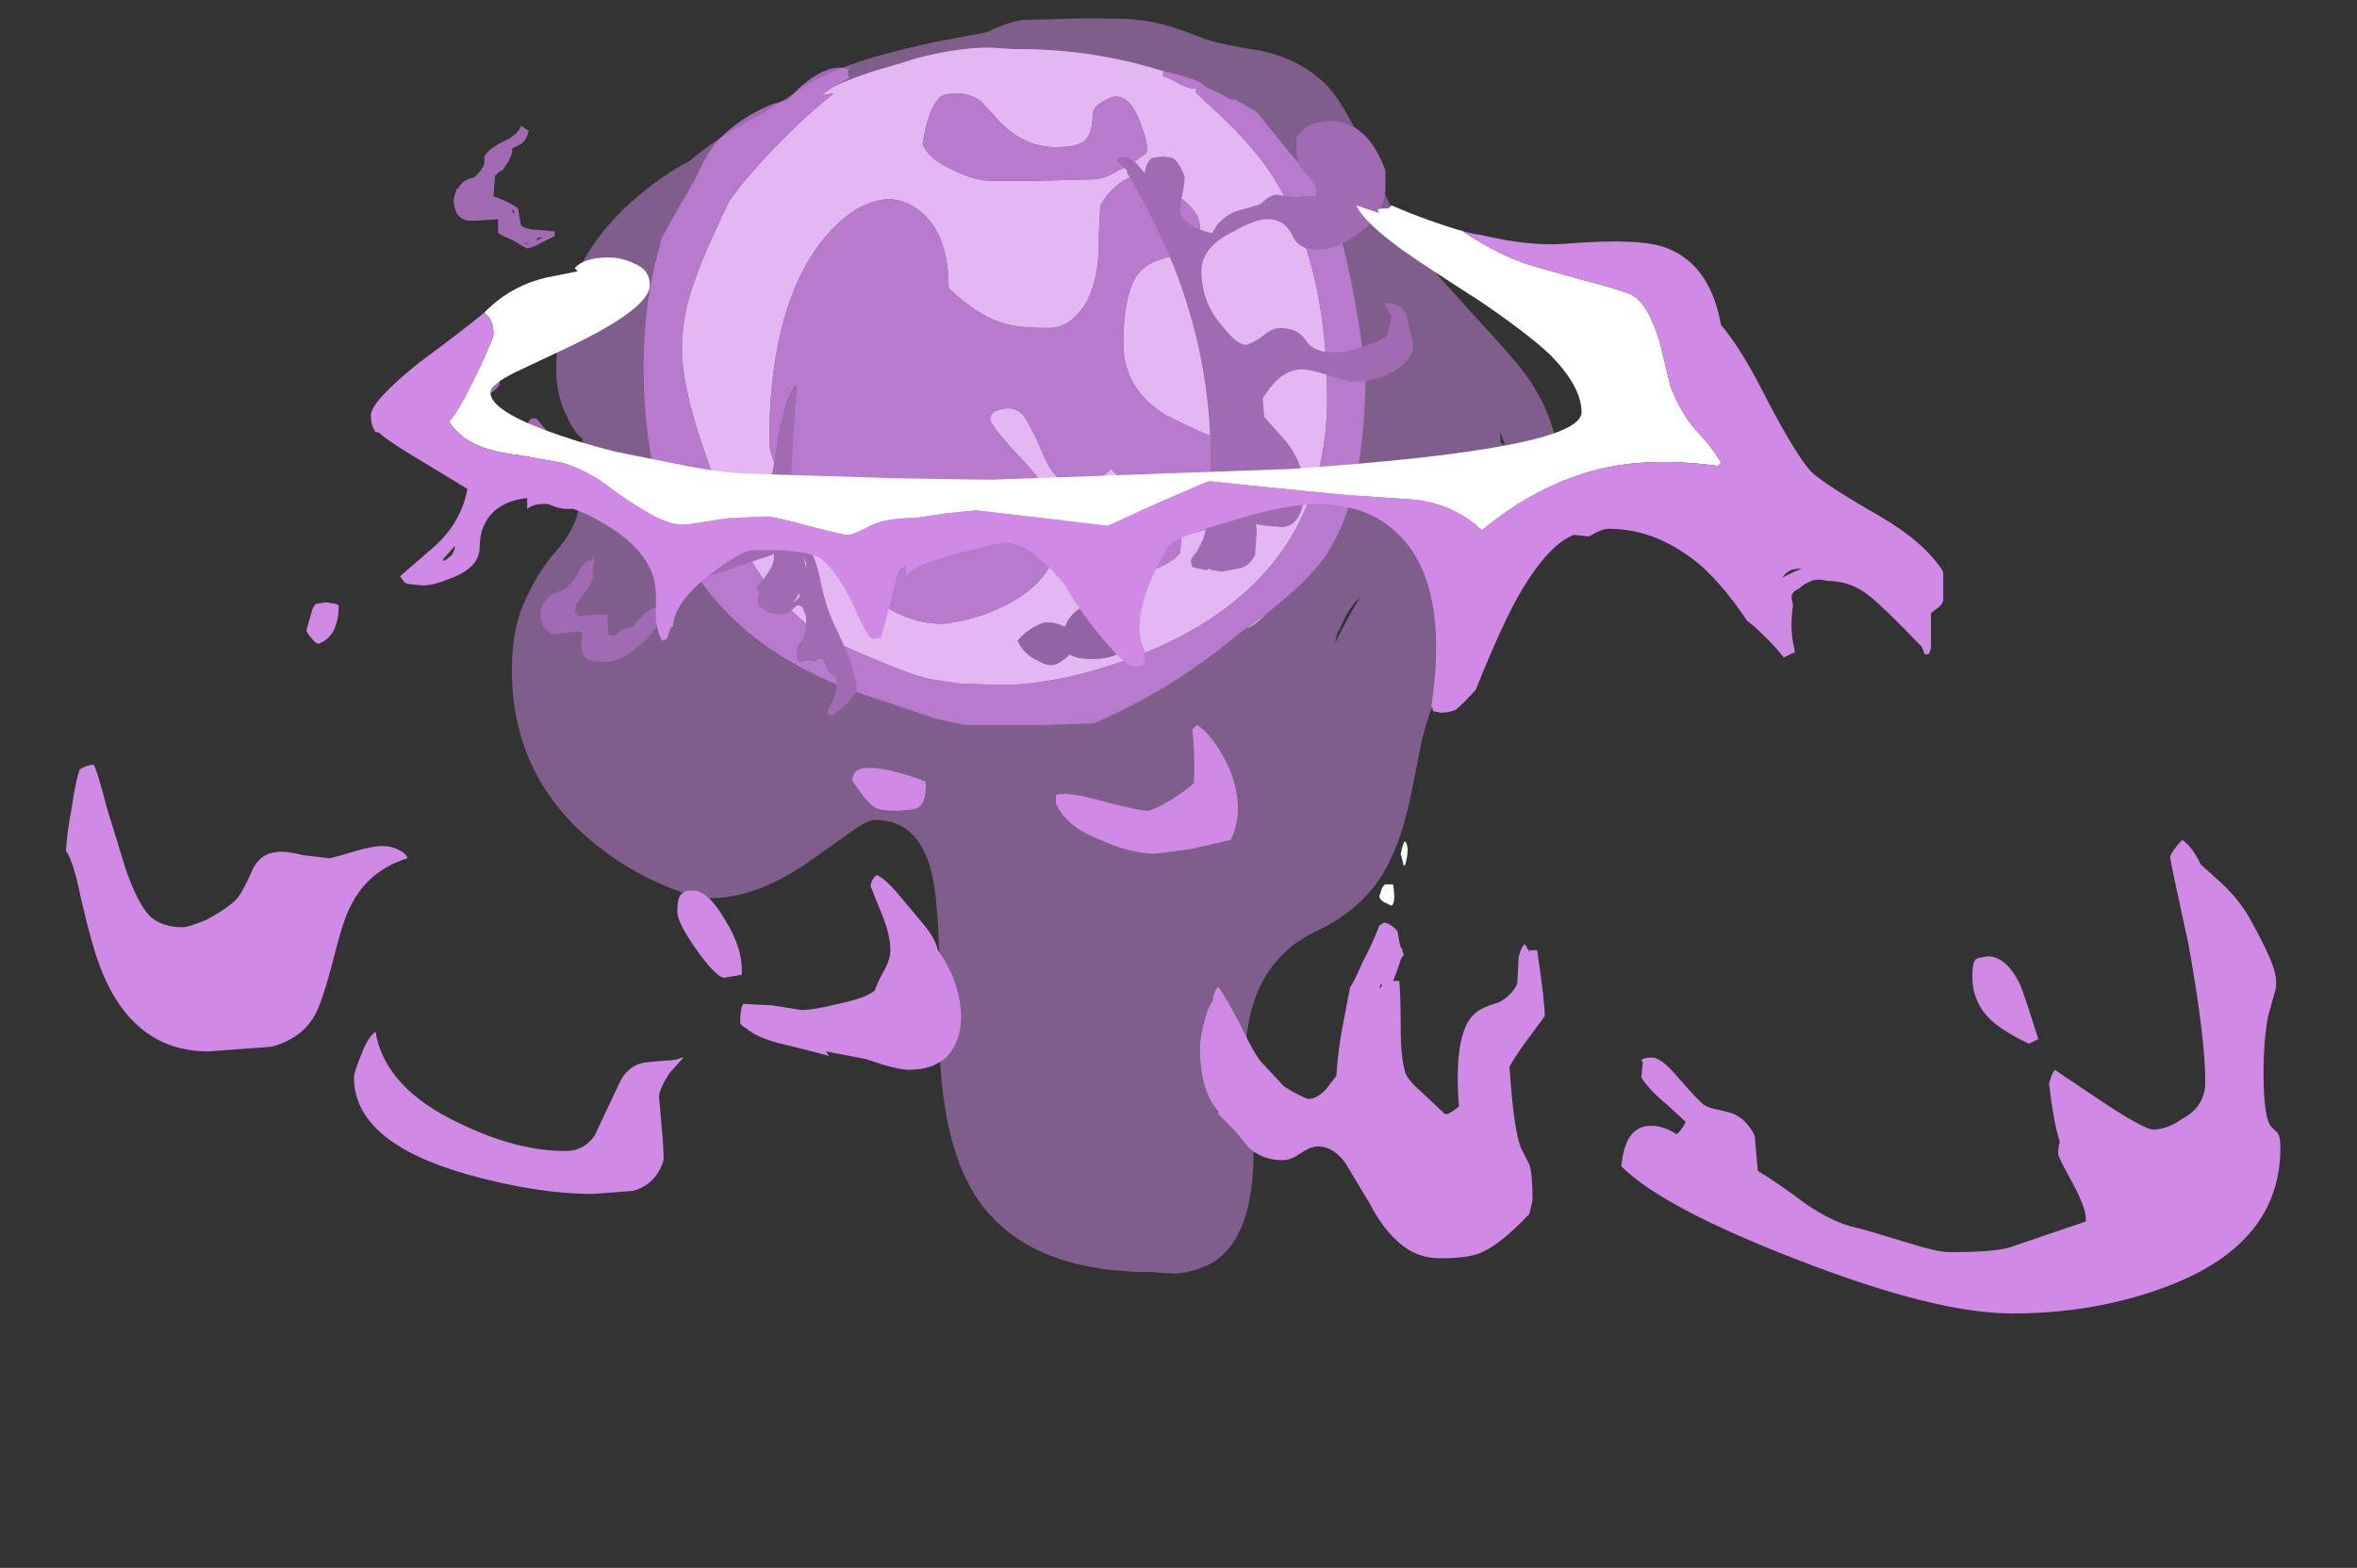 <?xml version="1.0" encoding="UTF-8" standalone="no"?>
<svg xmlns:ffdec="https://www.free-decompiler.com/flash" xmlns:xlink="http://www.w3.org/1999/xlink" ffdec:objectType="frame" height="358.05px" width="538.3px" xmlns="http://www.w3.org/2000/svg">
  <rect width="100%" height="100%" fill="#333333" stroke="none"/>
  <g transform="matrix(1.0, 0.0, 0.0, 1.0, 240.8, 146.3)">
    <use ffdec:characterId="2576" height="40.95" transform="matrix(7.0, 0.0, 0.0, 7.0, -123.9, -142.1)" width="34.15" xlink:href="#shape0"/>
    <use ffdec:characterId="2579" height="19.4" transform="matrix(7.0, 0.0, 0.0, 7.0, -137.2, -118.65)" width="31.3" xlink:href="#shape1"/>
    <use ffdec:characterId="2578" height="36.15" transform="matrix(7.0, 0.0, 0.0, 7.0, -225.75, -99.4)" width="72.25" xlink:href="#shape2"/>
  </g>
  <defs>
    <g id="shape0" transform="matrix(1.0, 0.0, 0.0, 1.0, 17.7, 20.3)">
      <path d="M6.9 -0.85 Q6.65 -0.6 6.4 -0.45 L6.25 -0.4 6.9 -0.85" fill="#cccccc" fill-rule="evenodd" stroke="none"/>
      <path d="M1.95 -1.45 Q2.3 -1.45 2.5 -1.15 2.7 -0.85 2.65 -0.45 2.5 0.6 1.25 0.6 0.8 0.6 0.6 0.5 L0.5 0.45 0.4 0.55 Q0.1 0.8 -0.1 0.8 -0.3 0.8 -0.55 0.65 -1.0 0.45 -1.2 0.0 -0.9 -0.35 -0.55 -0.5 -0.35 -0.6 -0.25 -0.6 0.05 -0.6 0.35 -0.45 0.5 -0.95 1.2 -1.25 1.6 -1.4 1.95 -1.45" fill="#5b3d66" fill-rule="evenodd" stroke="none"/>
      <path d="M-7.15 -18.1 Q-6.25 -18.5 -5.3 -18.75 L-4.5 -19.0 Q-3.15 -19.35 -2.1 -19.35 L-1.35 -19.3 -1.15 -19.3 Q1.3 -19.3 3.65 -18.55 L3.7 -18.55 3.55 -18.55 3.55 -18.4 3.6 -18.4 Q3.75 -18.35 4.1 -18.15 4.4 -18.0 4.65 -18.0 L4.6 -17.9 4.8 -17.7 5.4 -17.15 Q6.25 -16.35 6.85 -15.55 8.9 -12.7 8.9 -7.9 8.9 -6.05 8.3 -4.55 L8.15 -4.2 Q7.0 -1.6 3.95 -0.05 2.35 0.75 0.4 1.2 -0.9 1.45 -1.65 1.45 L-3.1 1.4 -4.1 1.25 -4.45 1.15 Q-5.25 0.9 -7.15 0.05 -7.55 -0.1 -8.0 -0.45 L-8.6 -1.0 Q-9.45 -1.8 -9.9 -2.65 L-10.0 -2.75 -11.1 -5.3 Q-12.15 -8.05 -12.15 -9.5 -12.15 -10.55 -11.8 -11.55 -11.5 -12.5 -10.6 -14.35 L-10.15 -14.95 Q-8.6 -16.75 -7.2 -17.85 L-7.6 -17.8 -7.25 -18.05 -7.15 -18.1 M2.9 -15.2 L2.55 -15.15 Q1.9 -14.9 1.5 -14.2 1.45 -13.4 1.45 -12.95 1.45 -11.9 1.1 -11.15 0.6 -10.2 -0.2 -10.2 -1.3 -10.2 -1.8 -10.4 -2.55 -10.65 -3.45 -11.5 -3.45 -13.15 -4.25 -13.9 -4.8 -14.4 -5.4 -14.4 -5.9 -14.4 -6.5 -14.05 -7.2 -13.6 -7.8 -12.75 -9.3 -10.55 -9.3 -6.5 -9.3 -6.05 -8.85 -5.15 -8.35 -4.1 -7.6 -3.15 -5.7 -0.55 -3.65 -0.55 -2.65 -0.65 -1.7 -1.1 0.2 -2.0 0.2 -3.8 0.2 -4.5 -0.9 -5.75 -2.1 -7.0 -2.1 -7.25 -2.05 -7.45 -1.9 -7.5 -1.4 -7.7 -1.05 -7.4 -0.85 -7.15 -0.55 -6.5 -0.25 -5.75 -0.05 -5.5 0.3 -5.05 0.85 -5.05 1.0 -5.05 1.25 -5.15 1.55 -5.3 1.85 -5.6 L2.05 -5.4 2.25 -5.15 Q2.3 -4.75 2.3 -4.25 2.3 -3.7 1.8 -3.25 1.1 -2.65 0.95 -2.25 1.1 -2.1 1.3 -2.05 L1.9 -2.05 Q2.3 -2.05 2.9 -2.2 3.75 -2.45 4.1 -2.85 L4.15 -3.45 Q4.4 -3.45 5.0 -3.65 5.7 -3.9 6.2 -4.25 7.55 -5.3 5.8 -6.35 5.55 -6.5 4.8 -6.8 4.05 -7.15 3.65 -7.35 2.25 -8.2 2.25 -9.7 2.25 -11.15 2.65 -11.85 2.95 -12.3 3.5 -12.45 L4.35 -12.7 Q4.75 -12.9 4.75 -13.5 4.75 -13.9 4.3 -14.3 L3.7 -14.75 3.75 -14.8 Q3.1 -15.15 2.9 -15.2 M0.9 -16.25 Q0.65 -16.1 0.05 -16.1 -1.0 -16.1 -1.8 -16.95 L-2.4 -17.6 Q-2.75 -17.85 -3.15 -17.85 -3.6 -17.85 -3.7 -17.75 -4.1 -17.45 -4.3 -16.2 -4.1 -15.7 -3.3 -15.35 -2.6 -15.0 -2.05 -15.0 L-0.65 -15.0 1.25 -15.05 Q1.65 -15.05 2.1 -15.35 2.3 -15.4 3.0 -15.9 3.1 -16.15 2.8 -16.9 2.5 -17.75 2.0 -17.75 1.85 -17.75 1.6 -17.6 1.25 -17.4 1.25 -17.15 1.25 -16.45 0.9 -16.25 M1.95 -1.45 Q1.6 -1.4 1.2 -1.25 0.5 -0.95 0.35 -0.45 0.05 -0.6 -0.25 -0.6 -0.35 -0.6 -0.55 -0.5 -0.9 -0.35 -1.2 0.0 -1.0 0.45 -0.55 0.65 -0.3 0.8 -0.1 0.8 0.1 0.8 0.4 0.55 L0.5 0.45 0.6 0.5 Q0.8 0.6 1.25 0.6 2.5 0.6 2.65 -0.45 2.7 -0.85 2.5 -1.15 2.3 -1.45 1.95 -1.45" fill="#f9e5ff" fill-rule="evenodd" stroke="none"/>
      <path d="M-7.15 -18.1 L-7.25 -18.05 -7.6 -17.8 -7.2 -17.85 Q-8.6 -16.75 -10.15 -14.95 L-10.6 -14.35 Q-11.5 -12.5 -11.8 -11.55 -12.15 -10.55 -12.15 -9.5 -12.15 -8.05 -11.1 -5.3 L-10.0 -2.75 -9.9 -2.65 Q-9.45 -1.8 -8.6 -1.0 L-8.0 -0.45 Q-7.55 -0.1 -7.15 0.05 -5.25 0.9 -4.45 1.15 L-4.1 1.25 -3.1 1.4 -1.65 1.45 Q-0.9 1.45 0.4 1.2 2.35 0.75 3.95 -0.05 7.0 -1.6 8.15 -4.2 L8.3 -4.55 Q8.9 -6.05 8.9 -7.9 8.9 -12.7 6.85 -15.55 6.25 -16.35 5.4 -17.15 L4.8 -17.7 4.6 -17.9 4.65 -18.0 Q4.4 -18.0 4.1 -18.15 3.75 -18.35 3.6 -18.4 L3.55 -18.4 3.55 -18.55 3.7 -18.55 4.25 -18.4 Q4.8 -18.25 4.95 -18.05 5.35 -17.9 5.75 -17.65 L5.9 -17.65 6.6 -17.25 Q7.8 -15.75 8.25 -15.25 8.7 -14.8 9.1 -13.95 9.75 -12.05 10.15 -8.75 10.15 -4.6 8.8 -2.7 8.25 -1.95 7.25 -1.15 L6.9 -0.85 6.25 -0.4 5.3 0.35 Q3.55 1.7 1.4 2.65 L1.25 2.7 -0.3 2.75 -2.95 2.75 -3.85 2.55 -5.65 1.95 Q-6.85 1.55 -7.4 1.3 -10.45 -0.05 -11.9 -2.5 -13.4 -5.0 -13.4 -8.95 -13.4 -11.1 -12.85 -12.95 L-12.85 -13.05 -12.5 -13.7 -11.75 -15.0 -11.55 -15.4 Q-11.25 -16.05 -10.9 -16.4 -10.2 -17.1 -9.2 -17.5 L-8.7 -17.65 -8.25 -18.1 Q-7.35 -18.85 -6.75 -18.65 L-6.6 -18.75 -6.75 -18.6 -6.7 -18.35 -7.15 -18.1 M0.9 -16.25 Q1.25 -16.45 1.25 -17.15 1.25 -17.4 1.6 -17.6 1.85 -17.75 2.0 -17.75 2.5 -17.75 2.8 -16.9 3.1 -16.15 3.0 -15.9 2.3 -15.4 2.1 -15.35 1.65 -15.05 1.25 -15.05 L-0.65 -15.0 -2.05 -15.0 Q-2.6 -15.0 -3.3 -15.35 -4.1 -15.7 -4.3 -16.2 -4.1 -17.45 -3.7 -17.75 -3.6 -17.85 -3.15 -17.85 -2.75 -17.85 -2.4 -17.6 L-1.8 -16.95 Q-1.0 -16.1 0.05 -16.1 0.65 -16.1 0.9 -16.25 M2.9 -15.2 Q3.1 -15.15 3.75 -14.8 L3.7 -14.75 4.3 -14.3 Q4.75 -13.9 4.75 -13.5 4.75 -12.9 4.35 -12.7 L3.5 -12.45 Q2.95 -12.3 2.65 -11.85 2.25 -11.15 2.25 -9.7 2.25 -8.2 3.65 -7.35 4.05 -7.15 4.8 -6.8 5.55 -6.5 5.8 -6.35 7.55 -5.3 6.2 -4.25 5.7 -3.9 5.0 -3.65 4.4 -3.45 4.15 -3.45 L4.1 -2.85 Q3.75 -2.45 2.9 -2.2 2.3 -2.05 1.9 -2.05 L1.3 -2.05 Q1.1 -2.1 0.95 -2.25 1.1 -2.65 1.8 -3.25 2.3 -3.7 2.3 -4.25 2.3 -4.75 2.25 -5.15 L2.05 -5.4 1.85 -5.6 Q1.55 -5.3 1.25 -5.15 1.0 -5.05 0.85 -5.05 0.3 -5.05 -0.05 -5.5 -0.25 -5.75 -0.55 -6.5 -0.85 -7.15 -1.05 -7.4 -1.4 -7.7 -1.9 -7.5 -2.05 -7.45 -2.1 -7.25 -2.1 -7.0 -0.9 -5.75 0.2 -4.5 0.2 -3.8 0.2 -2.0 -1.7 -1.1 -2.65 -0.65 -3.65 -0.55 -5.7 -0.55 -7.6 -3.15 -8.35 -4.1 -8.85 -5.15 -9.3 -6.05 -9.3 -6.5 -9.3 -10.55 -7.8 -12.75 -7.2 -13.6 -6.5 -14.05 -5.9 -14.4 -5.4 -14.4 -4.8 -14.4 -4.25 -13.9 -3.45 -13.15 -3.45 -11.5 -2.55 -10.65 -1.8 -10.4 -1.3 -10.2 -0.2 -10.2 0.6 -10.2 1.1 -11.15 1.45 -11.9 1.45 -12.95 1.45 -13.4 1.5 -14.2 1.9 -14.9 2.55 -15.15 L2.9 -15.2" fill="#a06bb3" fill-rule="evenodd" stroke="none"/>
      <path d="M2.7 -20.25 Q3.5 -20.2 4.85 -19.65 5.4 -19.45 6.7 -19.25 7.95 -19.0 8.8 -18.2 9.45 -17.6 10.3 -15.65 11.2 -13.55 11.9 -12.6 12.3 -12.15 13.7 -10.6 15.0 -9.2 15.4 -8.65 17.7 -5.4 14.9 -1.95 14.55 -1.4 14.1 -0.75 L13.3 0.25 Q12.45 1.45 12.0 3.2 11.85 3.95 11.6 5.2 11.35 6.3 11.05 6.95 10.35 8.65 8.5 9.5 6.45 10.5 6.25 13.15 6.2 13.95 6.35 15.15 L6.5 16.65 Q6.5 19.6 5.05 20.35 4.55 20.6 3.95 20.65 L3.15 20.6 Q-0.8 20.6 -2.45 18.3 -3.65 16.6 -3.75 13.2 -3.7 9.5 -3.9 8.15 -4.2 5.85 -5.85 5.85 -6.1 5.85 -6.65 6.25 L-7.85 7.1 Q-9.65 8.4 -11.2 8.4 -11.75 8.4 -12.7 8.0 -13.9 7.5 -14.9 6.7 -17.7 4.5 -17.7 0.95 -17.7 -0.55 -17.15 -1.55 -16.9 -2.1 -16.45 -2.7 -15.9 -3.3 -15.7 -3.75 -15.3 -4.55 -15.4 -6.6 -15.65 -6.75 -15.9 -7.3 -16.25 -8.0 -16.25 -8.8 -16.25 -12.2 -13.7 -14.4 -12.85 -15.15 -11.9 -15.65 -10.9 -16.5 -9.5 -17.2 L-8.2 -18.05 -8.15 -18.1 -7.25 -18.55 Q-6.15 -19.05 -3.8 -19.55 L-2.2 -19.85 Q-1.6 -20.15 -1.05 -20.25 L0.95 -20.3 Q2.5 -20.3 2.7 -20.25 M9.5 -0.8 L9.3 -0.35 9.25 -0.3 9.2 -0.15 9.2 -0.1 9.15 0.1 Q9.4 -0.45 10.05 -1.55 L10.0 -1.45 Q9.7 -1.15 9.5 -0.8 M14.55 -6.8 L14.55 -6.5 14.6 -6.4 14.7 -6.4 14.55 -6.8 M11.85 -4.4 L11.5 -3.75 11.8 -4.15 12.05 -4.55 11.85 -4.4" fill="#ce8ae6" fill-opacity="0.502" fill-rule="evenodd" stroke="none"/>
    </g>
    <g id="shape1" transform="matrix(1.0, 0.0, 0.0, 1.0, 19.6, 16.95)">
      <path d="M2.65 -15.6 L2.95 -15.25 Q3.0 -15.65 3.2 -15.75 L3.55 -15.8 3.85 -15.75 Q4.05 -15.65 4.25 -15.15 4.25 -14.85 4.15 -14.45 L4.1 -14.0 Q4.1 -13.8 4.55 -13.5 5.0 -13.3 5.15 -13.3 L5.3 -13.55 Q5.55 -13.85 5.9 -14.0 L6.6 -14.2 Q6.7 -14.2 6.9 -14.4 7.1 -14.55 7.25 -14.55 L7.55 -14.5 7.9 -14.45 8.2 -14.5 8.5 -14.5 Q8.55 -14.55 8.55 -14.7 8.55 -14.85 8.25 -15.2 7.9 -15.5 7.9 -15.95 7.9 -16.2 7.9 -16.4 8.2 -16.95 9.05 -16.95 9.6 -16.95 10.05 -16.55 10.5 -16.15 10.8 -15.35 L10.8 -14.7 Q10.7 -13.75 9.8 -13.2 9.15 -12.75 8.6 -12.75 7.95 -12.75 7.75 -13.25 7.5 -13.75 6.95 -13.75 6.55 -13.75 5.85 -13.35 4.8 -12.85 4.8 -12.05 4.8 -11.05 5.45 -10.3 5.95 -9.65 6.25 -9.65 6.35 -9.65 6.75 -9.9 7.1 -10.2 7.35 -10.2 7.95 -10.2 8.2 -9.8 8.45 -9.4 9.15 -9.4 9.55 -9.4 10.1 -9.6 10.7 -9.8 10.85 -9.95 L10.95 -10.35 11.0 -10.6 10.75 -11.0 Q11.3 -11.05 11.5 -10.6 11.6 -10.0 11.7 -9.8 L11.7 -9.45 Q11.5 -8.95 10.8 -8.65 10.3 -8.45 9.8 -8.45 9.55 -8.45 8.95 -8.65 8.35 -8.85 8.1 -8.85 7.75 -8.85 7.45 -8.65 7.1 -8.4 6.8 -7.9 L6.85 -7.3 7.6 -6.45 Q8.15 -5.7 8.15 -4.95 8.15 -3.8 7.45 -3.7 L6.9 -3.75 6.55 -3.8 Q6.6 -3.8 6.6 -3.55 L6.55 -2.8 Q6.35 -2.4 6.0 -2.35 L5.45 -2.25 5.15 -2.3 Q5.1 -2.3 5.05 -2.35 L4.95 -2.3 4.7 -2.35 4.5 -2.4 4.45 -2.6 Q4.5 -2.75 4.65 -2.9 L4.85 -3.3 Q5.1 -4.0 5.1 -5.9 5.1 -9.15 3.9 -12.2 3.25 -13.8 2.35 -15.3 L2.4 -15.3 Q2.1 -15.6 2.05 -15.65 L2.1 -15.75 Q2.4 -15.8 2.65 -15.6" fill="#a06bb3" fill-rule="evenodd" stroke="none"/>
      <path d="M-7.1 0.4 L-7.1 0.4 M-8.35 -1.55 Q-8.4 -1.35 -8.55 -1.25 -8.4 -1.3 -8.3 -1.45 L-8.35 -1.55 M-8.1 -2.55 Q-8.15 -2.6 -8.2 -2.85 L-8.1 -2.35 -8.1 -2.55 M-8.75 -3.95 Q-8.75 -3.9 -8.8 -3.85 L-8.8 -3.7 -8.75 -3.6 -8.65 -3.5 -8.7 -3.7 -8.75 -3.95 M-8.85 -5.0 L-8.9 -4.75 -8.85 -4.7 -8.85 -5.0 M-8.9 -7.1 L-8.75 -7.8 Q-8.35 -8.65 -8.4 -8.2 L-8.5 -7.0 Q-8.55 -6.1 -8.6 -5.05 -8.45 -4.15 -8.1 -3.35 -7.75 -2.55 -7.65 -2.05 -7.45 -1.0 -7.05 -0.25 -6.65 0.6 -6.55 1.05 L-6.55 1.1 Q-6.45 1.3 -6.45 1.65 -6.6 1.95 -7.25 2.45 L-7.4 2.4 Q-7.4 2.2 -7.25 2.0 -7.1 1.75 -7.1 1.3 L-7.15 1.2 Q-7.3 1.1 -7.4 0.95 L-7.5 0.7 Q-7.55 0.6 -7.6 0.6 L-7.7 0.6 -7.85 0.7 -7.9 0.65 -8.0 0.65 -8.35 0.7 -8.4 0.5 -8.4 0.2 -8.2 -0.05 Q-8.1 -0.3 -8.1 -0.55 L-8.1 -0.8 -8.2 -1.05 Q-8.25 -1.15 -8.4 -1.15 -8.55 -1.0 -8.7 -0.9 -8.85 -0.85 -8.9 -0.85 -9.0 -0.85 -9.2 -0.9 -9.35 -0.9 -9.45 -1.0 -9.6 -1.1 -9.65 -1.15 -9.7 -1.35 -9.65 -1.55 L-9.65 -1.6 -9.7 -1.75 -9.35 -2.2 Q-9.15 -2.5 -9.15 -2.7 -9.15 -2.95 -9.2 -2.8 L-10.25 -2.45 Q-11.05 -2.15 -11.2 -2.15 L-11.35 -2.15 -11.4 -2.2 -11.45 -2.45 Q-11.2 -2.75 -10.65 -3.1 -10.05 -3.5 -9.8 -3.75 -9.65 -3.95 -9.4 -4.75 -9.2 -5.45 -9.15 -5.75 -9.0 -6.85 -8.95 -7.05 L-8.9 -7.1 M-15.05 -2.35 L-15.05 -2.05 Q-15.05 -2.0 -15.25 -1.65 L-15.6 -1.2 -15.65 -0.9 Q-15.55 -0.9 -15.55 -0.85 -15.65 -0.8 -15.4 -0.8 L-15.0 -0.85 -14.6 -0.85 -14.55 -0.2 -14.35 -0.15 Q-14.2 -0.3 -14.0 -0.4 L-13.75 -0.45 Q-13.6 -0.65 -13.35 -0.9 -13.1 -1.1 -12.95 -1.1 L-12.75 -1.05 -12.7 -1.0 Q-13.0 -0.25 -13.6 0.2 -14.15 0.7 -14.7 0.7 -15.1 0.7 -15.25 0.6 -15.45 0.4 -15.45 0.15 L-15.4 -0.25 -15.55 -0.3 -16.35 -0.2 Q-16.6 -0.35 -16.7 -0.5 L-16.75 -0.75 Q-16.8 -0.95 -16.7 -1.15 -16.6 -1.35 -16.4 -1.5 L-16.05 -1.65 -15.9 -1.75 Q-15.65 -1.95 -15.5 -2.3 -15.3 -2.6 -15.2 -2.6 L-15.1 -2.6 -15.05 -2.8 -15.0 -2.55 -15.05 -2.35 M-18.95 -7.4 Q-18.85 -7.45 -18.85 -7.6 L-19.15 -7.9 -19.2 -8.2 Q-19.05 -8.4 -18.75 -8.5 L-18.75 -8.55 Q-18.6 -8.55 -18.35 -8.7 -18.1 -8.85 -18.0 -8.85 L-18.0 -8.8 -18.25 -8.65 -18.2 -8.65 Q-18.15 -8.65 -18.1 -8.5 L-18.1 -8.35 Q-18.2 -8.2 -18.35 -8.1 -18.55 -8.0 -18.65 -7.9 -18.5 -7.75 -18.3 -7.65 L-18.05 -7.5 Q-18.15 -7.25 -18.35 -7.2 L-18.7 -7.15 -18.95 -7.2 -19.05 -7.3 -18.95 -7.4 M-17.6 -13.2 L-17.6 -13.2 M-17.65 -13.95 L-17.6 -13.95 -17.65 -14.05 -17.7 -14.05 -17.65 -13.95 M-16.85 -7.25 L-16.9 -7.25 -16.65 -6.95 Q-16.55 -6.85 -16.55 -6.75 -16.55 -6.6 -16.6 -6.5 L-16.65 -6.4 -17.0 -6.35 Q-17.05 -6.35 -17.15 -6.4 -17.2 -6.45 -17.25 -6.55 L-17.2 -7.0 Q-17.15 -7.25 -17.0 -7.25 L-16.85 -7.25 M-17.35 -13.0 Q-17.25 -12.95 -17.2 -12.95 L-17.15 -12.95 -17.35 -13.0 M-16.9 -13.05 L-16.7 -13.15 -16.85 -13.15 -16.9 -13.05 M-17.95 -16.3 Q-17.5 -16.5 -17.4 -16.8 L-17.25 -16.7 Q-17.2 -16.65 -17.15 -16.65 -17.2 -16.35 -17.4 -16.2 L-17.7 -16.05 Q-17.65 -15.95 -17.8 -15.65 L-18.0 -15.35 Q-18.15 -15.3 -18.25 -15.15 L-18.3 -14.5 Q-17.65 -14.25 -17.5 -14.1 L-17.45 -13.8 -17.4 -13.55 -17.35 -13.5 Q-17.1 -13.4 -16.85 -13.4 L-16.3 -13.35 -16.3 -13.2 -16.7 -13.0 Q-17.05 -12.8 -17.2 -12.8 -17.25 -12.8 -17.65 -13.05 -18.1 -13.25 -18.15 -13.3 L-18.15 -13.75 -18.85 -13.7 -19.05 -13.7 Q-19.35 -13.7 -19.5 -13.95 -19.6 -14.15 -19.6 -14.4 -19.55 -14.6 -19.5 -14.75 L-19.45 -14.75 Q-19.3 -15.05 -18.95 -15.1 -18.7 -15.3 -18.6 -15.55 L-18.6 -15.8 Q-18.45 -16.05 -17.95 -16.3" fill="#a06bb3" fill-rule="evenodd" stroke="none"/>
    </g>
    <g id="shape2" transform="matrix(1.0, 0.0, 0.0, 1.0, 32.25, 14.2)">
      <path d="M-18.6 -10.7 L-18.45 -10.85 Q-17.65 -11.6 -16.55 -11.85 L-15.55 -12.05 -15.65 -12.15 Q-15.35 -12.5 -14.55 -12.5 -14.1 -12.5 -13.7 -12.3 -13.2 -12.1 -13.2 -11.6 -13.2 -10.85 -15.8 -9.6 L-17.6 -8.75 Q-18.4 -8.35 -18.4 -8.1 -18.4 -7.55 -16.7 -6.9 -15.5 -6.45 -14.25 -6.15 L-12.25 -5.75 Q-11.05 -5.5 -10.1 -5.45 L-5.25 -5.3 Q-2.55 -5.25 -2.05 -5.25 L7.7 -5.6 Q17.2 -6.25 17.2 -7.45 17.2 -8.3 16.15 -9.35 15.4 -10.05 13.85 -11.1 12.05 -12.25 11.35 -12.75 10.1 -13.65 9.85 -14.2 L10.6 -13.95 10.55 -14.05 Q10.55 -14.1 10.85 -14.1 L10.9 -14.1 11.0 -14.2 Q12.15 -13.7 13.35 -13.35 L13.25 -13.4 Q14.6 -12.5 15.7 -12.2 L17.3 -11.75 Q18.3 -11.5 18.8 -11.3 19.35 -11.05 19.75 -9.75 L20.1 -8.3 Q20.45 -7.4 20.95 -6.85 21.55 -6.2 21.75 -5.8 L21.65 -5.7 Q19.45 -6.0 17.8 -5.6 15.75 -5.1 13.95 -3.6 13.05 -4.45 11.75 -4.6 L9.55 -4.75 7.0 -5.0 5.05 -5.2 Q5.0 -5.2 3.4 -4.5 L1.75 -3.75 -2.55 -4.25 -3.55 -4.15 -4.55 -4.0 Q-5.5 -4.0 -6.0 -3.75 -6.55 -3.45 -6.75 -3.45 -6.9 -3.45 -8.05 -3.75 -9.15 -4.05 -9.4 -4.05 L-10.6 -4.0 -11.9 -3.8 Q-12.5 -3.7 -13.3 -4.2 -13.85 -4.5 -14.65 -5.1 -15.25 -5.55 -16.05 -5.8 L-17.45 -6.05 Q-18.3 -6.15 -18.75 -6.35 -19.4 -6.6 -19.75 -7.15 -19.45 -7.45 -18.85 -8.7 -18.3 -9.85 -18.3 -10.0 -18.3 -10.35 -18.45 -10.55 L-18.6 -10.7 M11.35 6.75 Q11.4 6.55 11.45 6.55 11.6 6.75 11.45 7.3 L11.4 7.35 11.3 6.95 11.35 6.75 M10.8 8.55 Q10.65 8.5 10.6 8.35 L10.65 8.2 Q10.7 8.0 10.8 7.95 L11.05 7.95 Q11.15 8.55 11.0 8.65 L10.8 8.55" fill="#ffffff" fill-rule="evenodd" stroke="none"/>
      <path d="M13.35 -13.35 L13.55 -13.3 13.8 -13.25 13.85 -13.25 Q15.5 -12.85 16.7 -12.95 19.15 -13.15 20.0 -12.8 21.4 -12.25 21.75 -10.3 22.35 -9.6 23.05 -8.25 24.15 -6.1 24.7 -5.5 25.2 -5.05 26.95 -4.05 28.4 -3.2 29.0 -2.25 L29.0 -1.3 Q28.95 -1.15 28.8 -1.05 L28.6 -0.9 28.6 0.25 28.55 0.4 Q28.55 0.45 28.4 0.45 L28.3 0.2 Q27.05 -1.1 26.6 -1.45 26.0 -1.95 25.2 -1.95 24.85 -2.05 24.6 -1.9 24.45 -1.85 24.3 -1.7 24.05 -1.6 24.05 -1.4 L24.1 -1.15 Q24.05 -0.85 24.05 -0.5 24.05 -0.1 24.15 0.3 L24.15 0.4 24.1 0.4 23.8 0.55 Q23.45 0.1 22.85 -0.45 L22.6 -0.65 Q21.9 -1.7 21.15 -2.4 19.7 -3.65 18.1 -3.65 17.85 -3.65 17.45 -3.4 L16.95 -3.45 Q16.15 -3.15 15.25 -1.65 14.65 -0.65 13.75 1.6 13.3 2.1 13.1 2.25 12.9 2.35 12.6 2.35 L12.35 2.3 Q12.35 2.2 12.3 2.15 12.95 -2.2 10.9 -3.75 10.0 -4.45 8.55 -4.45 7.45 -4.45 5.6 -3.85 4.35 -3.5 3.75 -3.15 L3.4 -2.5 Q2.45 -0.65 2.95 0.35 2.9 0.5 2.95 0.7 2.9 0.85 2.6 0.85 2.3 0.85 1.3 -0.4 0.5 -1.45 0.4 -1.75 L0.35 -1.8 Q-0.75 -3.2 -1.65 -3.2 -4.5 -2.6 -4.8 -2.15 -4.85 -2.2 -4.85 -2.45 -5.0 -2.4 -5.1 -2.25 L-5.4 -1.05 -5.65 -0.1 -5.95 -0.05 Q-6.1 -0.1 -6.65 -1.35 -7.25 -2.5 -7.75 -2.75 -8.15 -2.9 -8.85 -2.95 L-9.85 -2.95 Q-10.2 -2.95 -11.25 -2.15 -12.4 -1.25 -12.45 -0.45 L-12.5 -0.45 -12.65 -0.05 -12.8 0.0 Q-12.95 -0.25 -13.0 -0.7 L-13.0 -1.5 Q-13.0 -2.85 -14.75 -3.85 -15.25 -4.15 -15.7 -4.3 L-15.95 -4.3 Q-16.15 -4.3 -16.5 -4.45 -16.95 -4.5 -17.2 -4.3 L-17.2 -4.65 Q-17.8 -4.6 -18.25 -4.25 -18.75 -3.8 -18.75 -3.05 -18.75 -2.4 -19.65 -2.05 -20.25 -1.8 -20.6 -1.8 L-21.1 -1.85 -21.2 -1.9 -21.35 -2.1 -20.25 -3.05 Q-19.35 -3.85 -19.15 -4.95 L-20.8 -5.95 Q-21.8 -6.55 -22.05 -6.8 L-22.15 -6.8 -22.2 -6.9 Q-22.3 -7.05 -22.3 -7.35 -22.3 -7.8 -20.75 -9.05 -19.2 -10.2 -18.6 -10.7 L-18.45 -10.55 Q-18.3 -10.35 -18.3 -10.0 -18.3 -9.85 -18.85 -8.7 -19.45 -7.45 -19.75 -7.15 -19.4 -6.6 -18.75 -6.35 -18.3 -6.15 -17.45 -6.05 L-16.05 -5.8 Q-15.25 -5.55 -14.65 -5.1 -13.85 -4.5 -13.3 -4.2 -12.5 -3.7 -11.9 -3.8 L-10.6 -4.0 -9.4 -4.05 Q-9.15 -4.05 -8.05 -3.75 -6.9 -3.45 -6.75 -3.45 -6.55 -3.45 -6.0 -3.75 -5.5 -4.0 -4.55 -4.0 L-3.55 -4.15 -2.55 -4.25 1.75 -3.75 3.4 -4.5 Q5.0 -5.2 5.05 -5.2 L7.0 -5.0 9.55 -4.75 11.75 -4.6 Q13.05 -4.45 13.95 -3.6 15.75 -5.1 17.8 -5.6 19.45 -6.0 21.65 -5.7 L21.75 -5.8 Q21.55 -6.2 20.95 -6.85 20.45 -7.4 20.1 -8.3 L19.75 -9.75 Q19.35 -11.05 18.8 -11.3 18.3 -11.5 17.3 -11.75 L15.7 -12.2 Q14.6 -12.5 13.25 -13.4 L13.35 -13.35 M23.95 -2.25 Q23.85 -2.2 23.75 -2.05 24.1 -2.25 24.4 -2.35 24.05 -2.35 23.95 -2.25 M-24.4 -0.35 L-24.2 -1.05 -24.1 -1.2 -23.75 -1.25 -23.45 -1.2 -23.35 -1.15 Q-23.35 -0.15 -24.0 0.1 -24.1 0.1 -24.25 -0.1 -24.4 -0.25 -24.4 -0.35 M-19.95 -2.65 L-19.9 -2.6 -19.65 -2.8 Q-19.55 -3.0 -19.55 -3.1 L-19.95 -2.65 M-4.2 4.6 Q-4.15 5.35 -4.55 5.5 L-5.15 5.55 Q-5.65 5.55 -5.85 5.45 -6.15 5.25 -6.6 4.55 -6.55 4.3 -6.45 4.25 -6.35 4.15 -6.0 4.15 -5.65 4.15 -5.1 4.3 -4.55 4.45 -4.2 4.6 M-10.25 12.45 Q-10.25 12.15 -10.2 11.95 L-10.15 11.85 -9.2 11.9 -8.25 12.05 Q-7.85 12.05 -7.05 11.85 -6.1 11.65 -5.85 11.4 -5.8 11.2 -5.55 10.75 -5.35 10.4 -5.35 10.1 -5.35 9.55 -5.7 8.75 L-6.0 8.0 Q-5.95 7.75 -5.8 7.65 -5.6 7.7 -5.15 8.2 L-4.4 9.1 Q-3.9 9.65 -3.8 10.1 L-3.6 10.4 Q-3.1 11.25 -3.05 12.1 -3.0 12.9 -3.4 13.45 -3.85 14.0 -4.75 14.0 -5.15 14.0 -6.15 13.65 L-7.45 13.4 -7.35 13.55 Q-7.5 13.5 -8.7 13.2 -9.65 13.0 -10.05 12.65 -10.25 12.55 -10.25 12.45 M-10.8 11.0 Q-11.1 10.9 -11.7 10.05 -12.3 9.2 -12.3 8.85 -12.3 8.55 -12.25 8.4 L-12.2 8.3 -12.15 8.25 Q-12.05 8.15 -11.8 8.15 -11.3 8.15 -10.75 9.1 -10.15 10.05 -10.2 10.9 L-10.8 11.0 M-21.95 6.7 Q-21.6 6.7 -21.35 6.85 -21.15 6.95 -21.1 7.1 -22.6 7.55 -23.15 9.1 -23.3 9.5 -23.55 10.5 -23.8 11.45 -24.0 11.95 -24.4 12.95 -25.55 13.25 L-27.6 13.4 Q-30.1 13.4 -31.15 10.6 -31.4 9.95 -31.75 8.45 -32.0 7.2 -32.25 6.85 -32.2 6.15 -32.05 5.4 -31.95 4.65 -31.8 4.2 -31.55 4.05 -31.35 4.05 -31.25 4.15 -30.9 5.5 L-30.3 7.45 Q-29.9 8.6 -29.5 9.0 -29.1 9.35 -28.45 9.35 -28.25 9.35 -27.65 9.1 -27.0 8.75 -26.7 8.45 -26.5 8.25 -26.15 7.45 -25.9 6.95 -25.4 6.9 -25.1 6.85 -24.5 7.0 L-23.65 7.1 Q-23.4 7.05 -22.75 6.85 -22.2 6.7 -21.95 6.7 M-22.25 12.85 L-22.15 12.75 Q-21.85 14.6 -19.4 15.75 -17.55 16.65 -15.95 16.65 -15.35 16.65 -15.0 16.15 L-14.2 14.45 Q-13.9 13.8 -13.25 13.75 L-12.7 13.7 Q-12.35 13.7 -12.15 13.6 L-12.1 13.6 -12.55 14.1 Q-12.85 14.55 -12.9 14.85 L-12.8 16.0 Q-12.75 16.55 -12.75 16.95 -13.0 17.75 -13.75 17.95 L-15.05 18.05 Q-16.9 18.05 -19.2 17.4 -22.85 16.35 -22.85 14.25 -22.85 14.1 -22.65 13.6 -22.45 13.05 -22.25 12.85 M36.8 6.5 Q37.15 6.75 37.4 7.3 L37.9 7.75 Q38.65 8.4 39.05 9.15 39.6 10.15 39.75 10.6 39.9 11.0 39.85 11.35 L39.6 12.25 Q39.45 13.05 39.45 14.1 39.45 15.7 39.75 15.9 L39.9 16.05 Q40.0 16.15 40.0 16.55 40.0 19.65 36.35 21.05 34.0 21.95 31.25 21.95 28.75 21.95 24.25 20.2 19.85 18.5 18.5 17.15 18.6 16.0 19.25 15.85 19.75 15.75 20.3 16.1 20.45 16.0 20.6 15.7 L20.0 15.15 Q19.4 14.65 19.15 14.25 L19.2 13.75 19.15 13.7 Q19.2 13.6 19.5 13.6 19.8 13.6 20.35 14.25 21.0 15.0 21.2 15.15 21.35 15.25 21.65 15.3 L22.05 15.4 Q22.55 15.55 22.85 16.15 L22.95 17.3 Q23.55 17.65 24.55 18.4 25.45 19.0 26.15 19.15 26.4 19.2 27.7 19.6 28.8 19.95 29.2 19.95 30.65 19.95 31.15 19.8 L33.65 18.95 Q33.7 18.6 33.25 17.75 32.75 16.85 32.75 16.75 32.75 16.55 32.8 16.35 32.6 15.7 32.45 14.45 L32.5 14.3 Q32.55 14.1 32.65 14.0 32.7 14.05 34.05 14.95 35.55 15.95 35.85 15.95 36.3 15.95 36.8 15.6 37.55 15.2 37.55 14.4 37.55 12.95 37.0 9.9 36.4 7.15 36.4 7.05 36.5 6.8 36.8 6.5 M30.15 10.35 L30.45 10.3 Q31.05 10.3 31.5 11.2 31.7 11.7 32.1 13.0 L31.8 13.15 Q31.15 12.85 30.7 12.5 29.95 11.9 29.95 10.95 29.95 10.65 30.0 10.5 L30.05 10.4 30.15 10.35 M15.35 9.9 L15.5 10.15 15.5 10.1 15.75 10.1 Q16.0 11.75 16.0 12.25 L15.3 13.2 Q14.95 13.7 14.85 13.9 15.0 16.25 15.3 16.7 L15.5 17.1 Q15.6 17.4 15.6 18.25 L15.5 18.7 Q14.55 19.7 13.95 19.95 13.55 20.15 12.6 20.15 11.75 20.15 11.15 19.55 10.7 19.15 10.25 18.3 L9.5 17.05 Q9.1 16.5 8.6 16.5 8.35 16.5 8.0 16.75 7.7 16.95 7.45 16.95 6.8 16.95 6.35 16.55 5.85 15.9 5.35 15.45 L5.35 15.35 Q5.2 15.2 5.05 14.9 4.75 14.25 4.75 13.3 4.75 12.95 4.9 12.4 5.05 11.85 5.15 11.8 L5.2 11.55 Q5.3 11.3 5.35 11.3 5.55 11.55 6.1 12.6 6.55 13.55 6.8 13.8 L7.5 14.55 Q7.6 14.6 7.75 14.7 8.2 14.95 8.3 14.95 8.55 14.95 8.85 14.65 L9.2 14.2 Q9.25 13.4 9.4 12.6 L9.65 11.3 Q9.75 11.2 10.05 10.5 10.4 9.85 10.6 9.3 L10.75 9.2 Q10.85 9.2 11.0 9.3 11.15 9.4 11.2 9.5 L11.25 9.8 11.3 10.0 11.35 10.05 11.35 10.1 11.4 10.25 11.3 10.4 Q11.2 10.75 11.05 11.1 L11.25 11.1 Q11.3 11.5 11.3 12.65 11.3 13.6 11.45 14.1 11.55 14.35 11.95 14.7 L12.75 15.45 Q12.85 15.45 13.0 15.35 L13.2 15.2 Q13.0 12.65 13.8 12.1 14.0 11.95 14.5 11.8 14.9 11.6 15.1 11.2 L15.15 10.3 Q15.25 9.95 15.35 9.9 M4.65 2.75 Q5.2 3.1 5.7 4.15 6.25 5.5 5.75 6.5 L4.45 6.8 3.3 6.95 Q2.5 6.95 1.5 6.5 0.35 6.05 0.05 5.3 L0.05 5.05 Q0.05 5.0 0.35 5.0 0.75 5.0 1.8 5.3 2.8 5.55 3.05 5.55 3.2 5.55 3.8 5.2 4.35 4.85 4.55 4.65 4.6 3.75 4.5 2.9 L4.65 2.75 M10.65 11.2 L10.6 11.35 10.7 11.25 10.65 11.2" fill="#d08ae6" fill-rule="evenodd" stroke="none"/>
    </g>
  </defs>
</svg>
